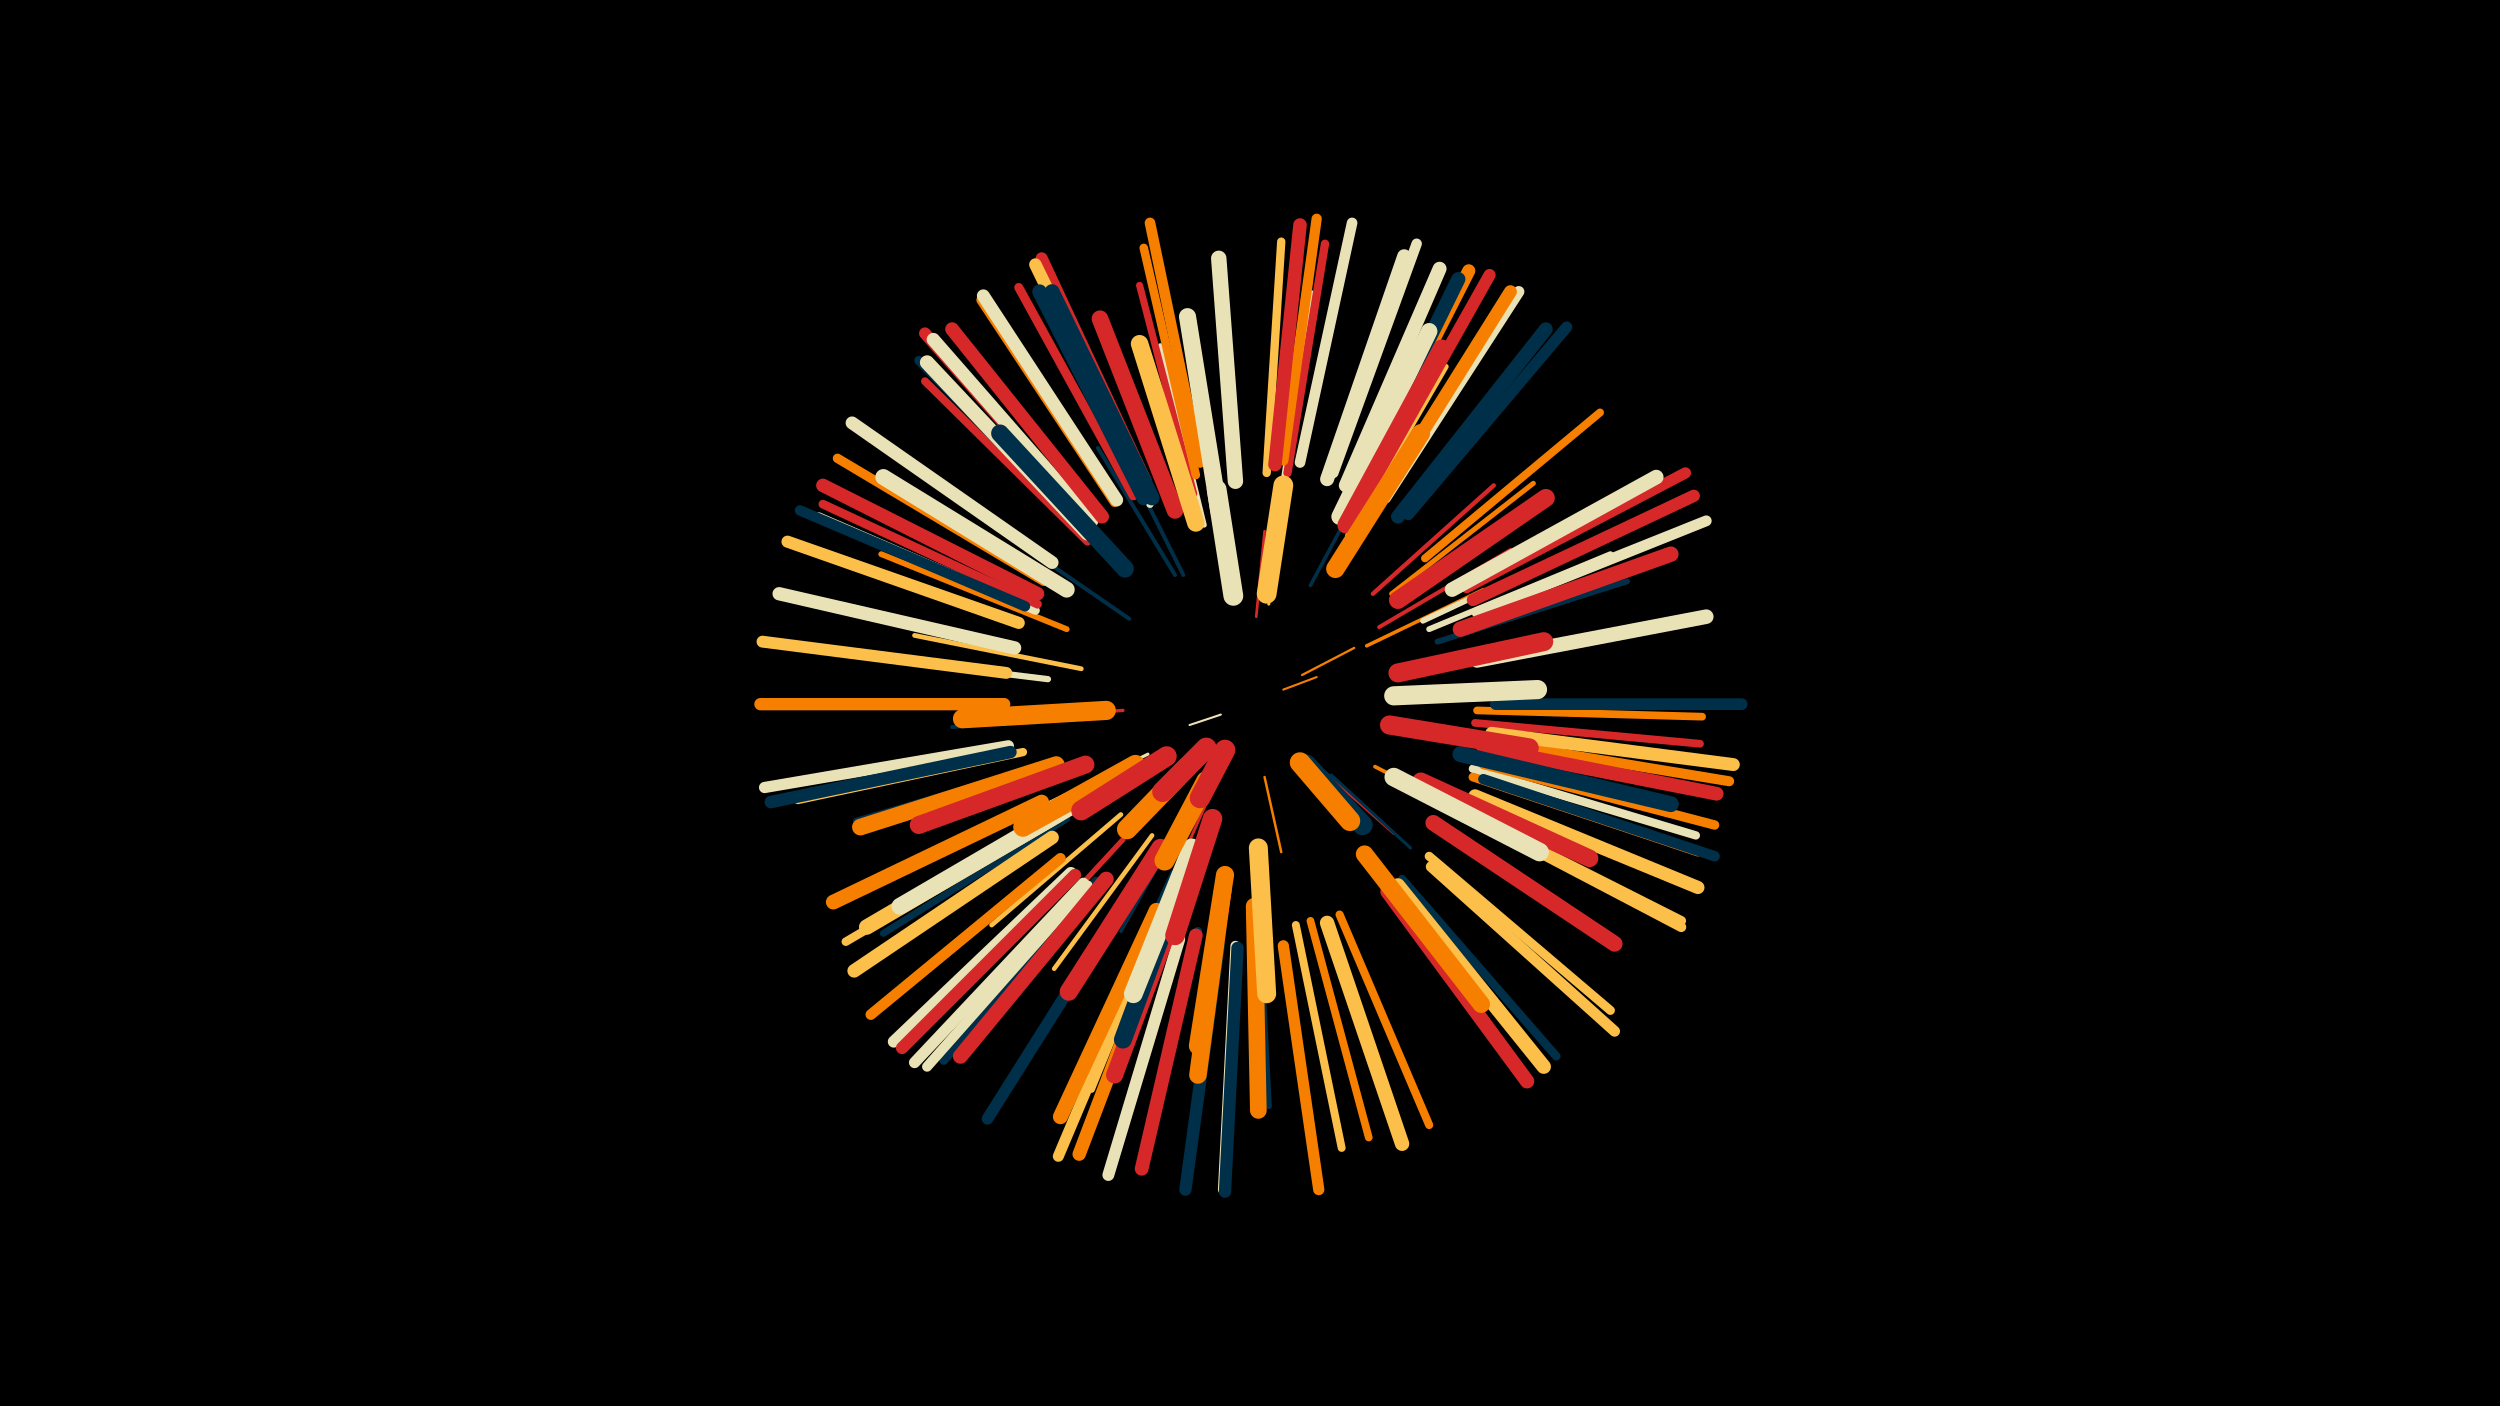<svg width="1200" height="675" viewBox="-500 -500 1200 675" xmlns="http://www.w3.org/2000/svg"><path d="M-500-500h1200v675h-1200z" fill="#000"/><style>.sparkles path{stroke-linecap:round}</style><g class="sparkles"><path d="M86-157l-15 5" stroke-width="1.0" stroke="#eae2b71"/><path d="M116-169l16-6" stroke-width="1.0" stroke="#f77f001"/><path d="M125-176l25-13" stroke-width="1.1" stroke="#f77f003"/><path d="M107-127l8 36" stroke-width="1.2" stroke="#f77f006"/><path d="M103-204l4-41" stroke-width="1.3" stroke="#d628288"/><path d="M134-131l35 31" stroke-width="1.4" stroke="#d62828A"/><path d="M81-119l-19 43" stroke-width="1.4" stroke="#d62828A"/><path d="M109-210l9-47" stroke-width="1.4" stroke="#fcbf49B"/><path d="M139-128l38 35" stroke-width="1.5" stroke="#003049C"/><path d="M51-138l-49 24" stroke-width="1.5" stroke="#eae2b7E"/><path d="M39-159l-61 4" stroke-width="1.6" stroke="#d6282812"/><path d="M156-190l56-27" stroke-width="1.7" stroke="#f77f0013"/><path d="M69-108l-31 55" stroke-width="1.7" stroke="#00304913"/><path d="M129-219l30-56" stroke-width="1.7" stroke="#00304914"/><path d="M160-132l59 30" stroke-width="1.8" stroke="#f77f0016"/><path d="M68-224l-31-62" stroke-width="1.9" stroke="#00304918"/><path d="M42-203l-58-40" stroke-width="1.9" stroke="#00304919"/><path d="M64-224l-37-61" stroke-width="1.9" stroke="#00304919"/><path d="M28-157l-71 6" stroke-width="1.9" stroke="#0030491A"/><path d="M162-199l63-37" stroke-width="1.9" stroke="#d628281A"/><path d="M140-229l41-66" stroke-width="2.1" stroke="#d628281F"/><path d="M159-215l58-52" stroke-width="2.1" stroke="#d6282820"/><path d="M53-99l-47 64" stroke-width="2.2" stroke="#fcbf4920"/><path d="M38-109l-62 53" stroke-width="2.3" stroke="#fcbf4923"/><path d="M19-179l-80-16" stroke-width="2.3" stroke="#fcbf4923"/><path d="M168-215l68-53" stroke-width="2.4" stroke="#f77f0028"/><path d="M78-248l-21-86" stroke-width="2.5" stroke="#eae2b72B"/><path d="M39-97l-60 65" stroke-width="2.5" stroke="#d628282B"/><path d="M63-81l-38 82" stroke-width="2.6" stroke="#0030492C"/><path d="M183-202l83-39" stroke-width="2.7" stroke="#eae2b72F"/><path d="M67-75l-32 87" stroke-width="2.7" stroke="#d6282830"/><path d="M147-243l47-81" stroke-width="2.7" stroke="#fcbf4931"/><path d="M67-75l-32 87" stroke-width="2.7" stroke="#00304931"/><path d="M186-198l87-36" stroke-width="2.8" stroke="#eae2b731"/><path d="M190-192l91-29" stroke-width="2.8" stroke="#00304933"/><path d="M12-198l-89-36" stroke-width="2.8" stroke="#f77f0034"/><path d="M104-66l5 97" stroke-width="2.9" stroke="#00304936"/><path d="M3-174l-98-12" stroke-width="3.0" stroke="#eae2b738"/><path d="M5-134l-94 28" stroke-width="3.0" stroke="#00304939"/><path d="M115-261l15-98" stroke-width="3.1" stroke="#eae2b73A"/><path d="M62-70l-38 93" stroke-width="3.1" stroke="#fcbf493B"/><path d="M12-107l-88 55" stroke-width="3.3" stroke="#00304942"/><path d="M73-263l-26-100" stroke-width="3.4" stroke="#d6282842"/><path d="M52-258l-48-95" stroke-width="3.6" stroke="#eae2b748"/><path d="M205-183l106-21" stroke-width="3.6" stroke="#d628284A"/><path d="M129-58l28 104" stroke-width="3.7" stroke="#f77f004B"/><path d="M208-153l108 10" stroke-width="3.7" stroke="#d628284C"/><path d="M209-159l108 3" stroke-width="3.7" stroke="#f77f004D"/><path d="M122-56l22 107" stroke-width="3.8" stroke="#fcbf494E"/><path d="M184-232l84-70" stroke-width="3.8" stroke="#f77f004E"/><path d="M22-240l-78-77" stroke-width="3.8" stroke="#d628284F"/><path d="M143-61l43 101" stroke-width="3.9" stroke="#f77f0051"/><path d="M-9-139l-108 23" stroke-width="4.0" stroke="#fcbf4953"/><path d="M108-273l7-111" stroke-width="4.0" stroke="#fcbf4953"/><path d="M207-131l107 32" stroke-width="4.0" stroke="#eae2b755"/><path d="M118-273l18-110" stroke-width="4.0" stroke="#d6282856"/><path d="M173-78l74 85" stroke-width="4.1" stroke="#00304957"/><path d="M74-272l-25-109" stroke-width="4.1" stroke="#f77f0057"/><path d="M75-53l-25 110" stroke-width="4.1" stroke="#00304958"/><path d="M3-105l-97 57" stroke-width="4.1" stroke="#fcbf4958"/><path d="M-3-207l-104-45" stroke-width="4.2" stroke="#eae2b759"/><path d="M26-77l-73 86" stroke-width="4.2" stroke="#0030495A"/><path d="M-2-210l-103-48" stroke-width="4.2" stroke="#d628285A"/><path d="M207-127l108 36" stroke-width="4.2" stroke="#f77f005A"/><path d="M186-89l87 74" stroke-width="4.3" stroke="#fcbf495C"/><path d="M44-262l-55-100" stroke-width="4.3" stroke="#d628285E"/><path d="M21-245l-80-82" stroke-width="4.3" stroke="#0030495E"/><path d="M1-221l-99-59" stroke-width="4.5" stroke="#f77f0063"/><path d="M212-133l111 29" stroke-width="4.5" stroke="#f77f0064"/><path d="M204-110l103 52" stroke-width="4.6" stroke="#fcbf4967"/><path d="M35-259l-64-97" stroke-width="4.7" stroke="#f77f006A"/><path d="M215-144l115 19" stroke-width="4.8" stroke="#f77f006A"/><path d="M22-75l-77 87" stroke-width="4.8" stroke="#eae2b76B"/><path d="M204-109l103 54" stroke-width="4.8" stroke="#fcbf496B"/><path d="M93-46l-6 117" stroke-width="4.8" stroke="#eae2b76C"/><path d="M116-279l16-116" stroke-width="4.9" stroke="#f77f006E"/><path d="M140-273l40-110" stroke-width="5.0" stroke="#eae2b76F"/><path d="M212-126l111 37" stroke-width="5.0" stroke="#00304972"/><path d="M-8-209l-108-46" stroke-width="5.0" stroke="#00304972"/><path d="M76-278l-24-115" stroke-width="5.1" stroke="#f77f0073"/><path d="M15-81l-85 81" stroke-width="5.1" stroke="#00304973"/><path d="M124-278l25-115" stroke-width="5.1" stroke="#eae2b774"/><path d="M9-88l-91 75" stroke-width="5.1" stroke="#f77f0074"/><path d="M209-206l110-44" stroke-width="5.2" stroke="#eae2b776"/><path d="M187-84l88 79" stroke-width="5.2" stroke="#fcbf4976"/><path d="M54-54l-46 109" stroke-width="5.3" stroke="#fcbf4979"/><path d="M165-261l64-99" stroke-width="5.4" stroke="#eae2b77B"/><path d="M204-218l105-55" stroke-width="5.4" stroke="#d628287B"/><path d="M20-76l-81 86" stroke-width="5.4" stroke="#eae2b77C"/><path d="M176-253l76-90" stroke-width="5.4" stroke="#0030497C"/><path d="M-16-142l-117 20" stroke-width="5.4" stroke="#eae2b77C"/><path d="M116-46l17 117" stroke-width="5.4" stroke="#f77f007D"/><path d="M37-63l-63 100" stroke-width="5.6" stroke="#00304981"/><path d="M218-162l118 0" stroke-width="5.6" stroke="#00304981"/><path d="M-17-177l-117-15" stroke-width="5.7" stroke="#fcbf4984"/><path d="M66-49l-34 113" stroke-width="5.7" stroke="#eae2b784"/><path d="M14-81l-85 81" stroke-width="5.7" stroke="#eae2b785"/><path d="M22-251l-78-89" stroke-width="5.7" stroke="#d6282885"/><path d="M50-269l-50-107" stroke-width="5.8" stroke="#d6282886"/><path d="M157-265l58-103" stroke-width="5.8" stroke="#d6282889"/><path d="M-11-201l-111-39" stroke-width="5.8" stroke="#fcbf4989"/><path d="M85-46l-16 117" stroke-width="5.9" stroke="#00304989"/><path d="M207-212l106-50" stroke-width="5.9" stroke="#d628288A"/><path d="M16-80l-83 83" stroke-width="5.9" stroke="#d628288B"/><path d="M-18-162l-117 0" stroke-width="5.9" stroke="#f77f008B"/><path d="M94-45l-6 117" stroke-width="5.9" stroke="#0030498C"/><path d="M-15-139l-115 24" stroke-width="6.0" stroke="#0030498C"/><path d="M48-268l-51-105" stroke-width="6.0" stroke="#fcbf498D"/><path d="M216-148l116 15" stroke-width="6.2" stroke="#fcbf4992"/><path d="M163-261l62-99" stroke-width="6.2" stroke="#f77f0092"/><path d="M36-260l-64-98" stroke-width="6.2" stroke="#eae2b792"/><path d="M5-230l-96-67" stroke-width="6.2" stroke="#eae2b793"/><path d="M208-118l107 44" stroke-width="6.3" stroke="#fcbf4995"/><path d="M152-266l53-104" stroke-width="6.3" stroke="#f77f0095"/><path d="M-13-189l-113-26" stroke-width="6.4" stroke="#eae2b798"/><path d="M59-54l-41 108" stroke-width="6.4" stroke="#f77f0098"/><path d="M24-250l-76-87" stroke-width="6.4" stroke="#eae2b798"/><path d="M112-277l12-115" stroke-width="6.5" stroke="#d628289A"/><path d="M-2-215l-103-52" stroke-width="6.5" stroke="#d628289C"/><path d="M5-98l-95 64" stroke-width="6.5" stroke="#fcbf499C"/><path d="M29-252l-72-90" stroke-width="6.6" stroke="#d628289E"/><path d="M74-51l-26 112" stroke-width="6.6" stroke="#d628289E"/><path d="M212-141l112 22" stroke-width="6.6" stroke="#d628289F"/><path d="M171-252l71-90" stroke-width="6.6" stroke="#0030499F"/><path d="M137-270l37-107" stroke-width="6.7" stroke="#eae2b7A2"/><path d="M146-267l45-104" stroke-width="6.7" stroke="#eae2b7A2"/><path d="M150-264l50-102" stroke-width="6.8" stroke="#003049A3"/><path d="M22-244l-77-82" stroke-width="6.9" stroke="#eae2b7A6"/><path d="M171-75l70 87" stroke-width="6.9" stroke="#fcbf49A6"/><path d="M166-72l67 91" stroke-width="6.9" stroke="#d62828A7"/><path d="M137-57l36 106" stroke-width="6.9" stroke="#fcbf49A7"/><path d="M197-217l98-54" stroke-width="7.0" stroke="#eae2b7A9"/><path d="M209-183l110-21" stroke-width="7.0" stroke="#eae2b7AA"/><path d="M49-261l-50-99" stroke-width="7.0" stroke="#003049AB"/><path d="M0-115l-100 48" stroke-width="7.1" stroke="#f77f00AC"/><path d="M53-261l-48-99" stroke-width="7.2" stroke="#003049AE"/><path d="M31-78l-70 85" stroke-width="7.2" stroke="#d62828AF"/><path d="M55-63l-46 99" stroke-width="7.2" stroke="#f77f00B0"/><path d="M93-269l-8-107" stroke-width="7.4" stroke="#eae2b7B5"/><path d="M201-198l101-36" stroke-width="7.4" stroke="#d62828B5"/><path d="M8-109l-92 54" stroke-width="7.4" stroke="#fcbf49B6"/><path d="M188-105l87 58" stroke-width="7.6" stroke="#d62828B9"/><path d="M201-138l101 24" stroke-width="7.6" stroke="#003049BB"/><path d="M12-217l-88-54" stroke-width="7.7" stroke="#eae2b7BD"/><path d="M143-252l43-89" stroke-width="7.9" stroke="#eae2b7C4"/><path d="M64-255l-36-92" stroke-width="8.0" stroke="#d62828C5"/><path d="M7-133l-94 30" stroke-width="8.0" stroke="#f77f00C6"/><path d="M102-65l2 98" stroke-width="8.0" stroke="#f77f00C7"/><path d="M146-248l46-85" stroke-width="8.1" stroke="#d62828C8"/><path d="M16-114l-84 49" stroke-width="8.1" stroke="#eae2b7C8"/><path d="M68-73l-33 89" stroke-width="8.2" stroke="#d62828CB"/><path d="M85-255l-15-93" stroke-width="8.2" stroke="#eae2b7CC"/><path d="M155-90l56 72" stroke-width="8.4" stroke="#f77f00D0"/><path d="M74-249l-27-86" stroke-width="8.4" stroke="#fcbf49D1"/><path d="M87-73l-12 89" stroke-width="8.4" stroke="#f77f00D2"/><path d="M182-125l81 37" stroke-width="8.4" stroke="#d62828D2"/><path d="M40-227l-60-65" stroke-width="8.5" stroke="#003049D4"/><path d="M171-212l71-49" stroke-width="8.6" stroke="#d62828D6"/><path d="M69-82l-30 81" stroke-width="8.6" stroke="#003049D6"/><path d="M21-133l-80 29" stroke-width="8.6" stroke="#d62828D8"/><path d="M88-80l-13 82" stroke-width="8.7" stroke="#f77f00D9"/><path d="M57-93l-44 69" stroke-width="8.7" stroke="#d62828DB"/><path d="M169-127l70 36" stroke-width="8.9" stroke="#eae2b7DF"/><path d="M141-227l41-65" stroke-width="8.9" stroke="#f77f00E0"/><path d="M72-93l-28 70" stroke-width="9.0" stroke="#eae2b7E1"/><path d="M171-177l70-15" stroke-width="9.1" stroke="#d62828E4"/><path d="M104-93l4 70" stroke-width="9.1" stroke="#fcbf49E6"/><path d="M31-159l-69 4" stroke-width="9.2" stroke="#f77f00E6"/><path d="M169-166l69-3" stroke-width="9.2" stroke="#eae2b7E6"/><path d="M167-152l67 11" stroke-width="9.2" stroke="#d62828E7"/><path d="M45-133l-54 30" stroke-width="9.3" stroke="#f77f00EB"/><path d="M82-107l-18 56" stroke-width="9.4" stroke="#d62828EE"/><path d="M108-215l8-52" stroke-width="9.5" stroke="#fcbf49F1"/><path d="M92-214l-8-51" stroke-width="9.5" stroke="#eae2b7F2"/><path d="M60-137l-41 26" stroke-width="9.6" stroke="#d62828F3"/><path d="M79-125l-20 38" stroke-width="9.7" stroke="#f77f00F6"/><path d="M70-132l-29 30" stroke-width="9.7" stroke="#f77f00F6"/><path d="M127-133l27 29" stroke-width="9.7" stroke="#003049F7"/><path d="M124-134l24 28" stroke-width="9.8" stroke="#f77f00F8"/><path d="M79-141l-21 21" stroke-width="9.9" stroke="#d62828FA"/><path d="M88-140l-12 23" stroke-width="9.9" stroke="#d62828FB"/></g></svg>